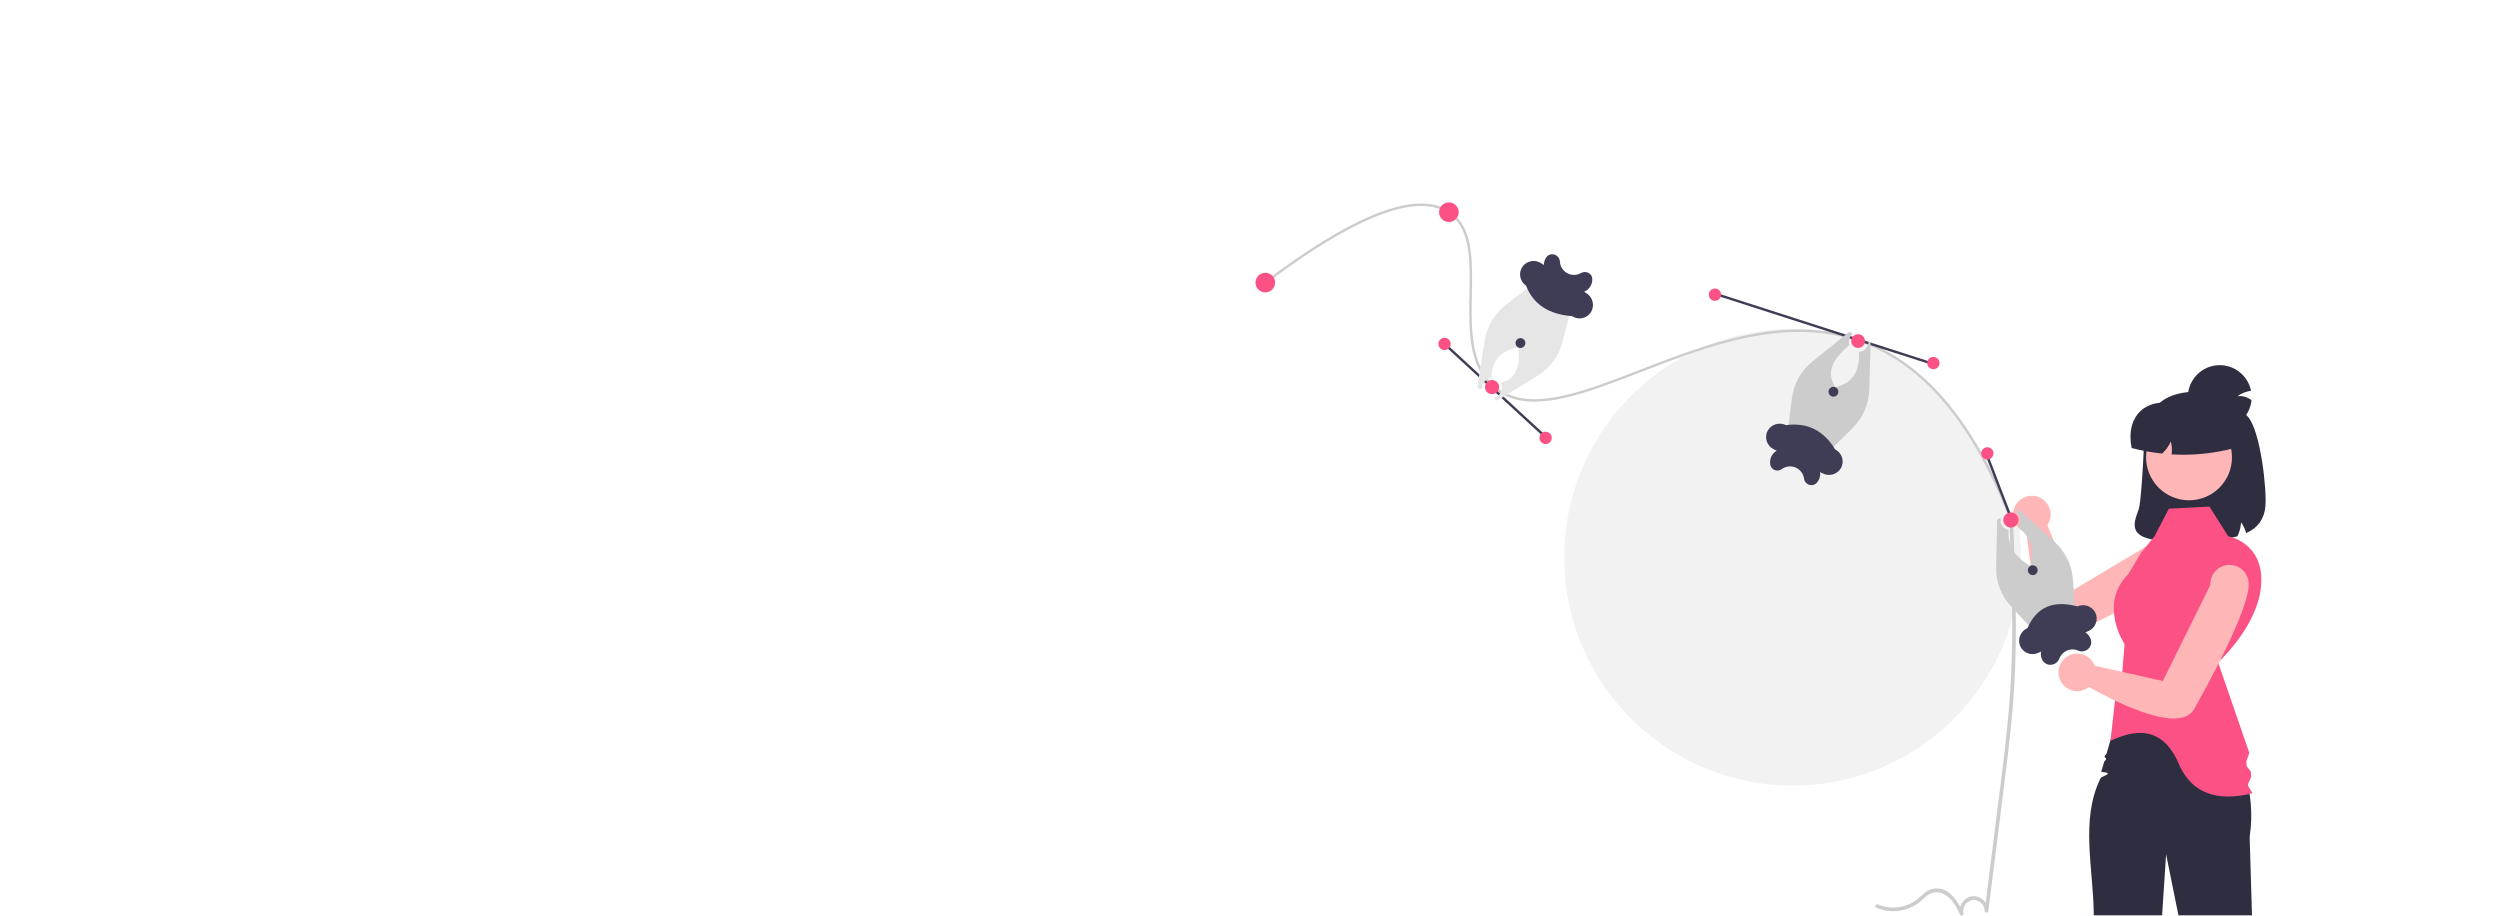 <?xml version="1.0" encoding="utf-8"?>
<!-- Generator: Adobe Illustrator 27.3.1, SVG Export Plug-In . SVG Version: 6.00 Build 0)  -->
<svg version="1.1" id="Layer_1" xmlns="http://www.w3.org/2000/svg" xmlns:xlink="http://www.w3.org/1999/xlink" x="0px" y="0px"
	 viewBox="0 0 1200 439.44" style="enable-background:new 0 0 1200 439.44;" xml:space="preserve">
<style type="text/css">
	.st0{fill:#FFFFFF;}
	.st1{clip-path:url(#SVGID_00000031929080908518117180000018434294540533114035_);}
	.st2{fill:#F2F2F2;}
	.st3{fill:#CCCCCC;}
	.st4{fill:#FFB6B6;}
	.st5{fill:#FC5185;}
	.st6{fill:#3F3D56;}
	.st7{fill:#E6E6E6;}
	.st8{fill:#2F2E41;}
</style>
<rect x="-8.14" y="-4.52" class="st0" width="1216.37" height="449.5"/>
<g>
	<defs>
		<rect id="SVGID_1_" x="602.63" y="97.13" width="484.87" height="342.31"/>
	</defs>
	<clipPath id="SVGID_00000076574702382009637010000006302881194768919957_">
		<use xlink:href="#SVGID_1_"  style="overflow:visible;"/>
	</clipPath>
	<g style="clip-path:url(#SVGID_00000076574702382009637010000006302881194768919957_);">
		<path class="st2" d="M970.02,267.48c0,8.58-0.99,17.13-2.98,25.47c-11.49,48.26-54.87,84.15-106.63,84.15
			c-60.53,0-109.6-49.08-109.6-109.62c-0.01-19.97,5.44-39.56,15.76-56.65s25.1-31.05,42.76-40.36c0.01,0,0.01-0.01,0.02-0.01
			c2.97-1.57,6.02-3.01,9.16-4.3c17.34-7.14,36.21-9.74,54.84-7.55c1.6,0.19,3.19,0.41,4.76,0.67c2.56,0.42,5.09,0.92,7.59,1.51
			c0.63,0.14,1.26,0.29,1.87,0.46c0.12,0.03,0.24,0.07,0.37,0.09c0.12,0.03,0.24,0.06,0.36,0.09h0.01c0.24,0.06,0.47,0.12,0.71,0.18
			c0.58,0.16,1.15,0.32,1.73,0.49c1.79,0.51,3.55,1.06,5.3,1.67c0.28,0.09,0.55,0.19,0.82,0.28c0.14,0.05,0.28,0.1,0.42,0.15
			c0.15,0.05,0.29,0.1,0.44,0.15c3.92,1.42,7.76,3.06,11.49,4.92l-5.75-1.85c18.38,9.42,34.29,26.06,47.57,49.7
			c0.1-0.59,0.37-1.13,0.79-1.56c0.42-0.43,0.95-0.72,1.54-0.84s1.19-0.05,1.74,0.18c0.55,0.24,1.01,0.63,1.33,1.14
			c0.08,0.13,0.15,0.26,0.21,0.39c0.15,0.36,0.24,0.74,0.24,1.12c0.01,0.39-0.06,0.77-0.21,1.13c-0.14,0.36-0.35,0.69-0.62,0.97
			c-0.27,0.28-0.59,0.5-0.95,0.65c-0.02,0.01-0.04,0.02-0.07,0.02l9.44,24.55c0.68-0.02,1.35,0.1,1.97,0.37
			c0.16-0.82,0.43-1.61,0.81-2.35c0.19,0.81,0.37,1.63,0.54,2.46c0.06,0.31,0.12,0.61,0.18,0.91v0.01c0.32,1.62,0.61,3.26,0.85,4.91
			c0.02,0.14,0.04,0.27,0.07,0.4v0.01c0.09,0.65,0.18,1.3,0.26,1.96c0.44,3.46,0.71,6.97,0.82,10.53
			C970,265.22,970.02,266.35,970.02,267.48z"/>
		<path class="st3" d="M964.55,250.19c0.96,24.47,1.91,48.98,0.81,73.46c-1.1,24.31-4.56,48.45-7.58,72.58l-5.15,41h1.77
			c0.01-4.05-3.86-7.62-7.94-7c-3.9,0.6-6.54,4.77-5.68,8.55l1.62-0.68c-2.69-5.42-6.82-12.43-13.95-11.58
			c-3.35,0.4-5.51,2.93-7.95,4.96c-2.63,2.12-5.79,3.49-9.14,3.96c-3.35,0.47-6.76,0.03-9.88-1.28c-1.03-0.45-1.93,1.07-0.89,1.53
			c2.76,1.19,5.74,1.76,8.74,1.68c3-0.08,5.95-0.82,8.64-2.15c1.35-0.68,2.62-1.51,3.77-2.48c1.22-1.02,2.33-2.2,3.63-3.12
			c2.85-2,6.19-1.61,8.98,0.29c3.14,2.13,4.88,5.79,6.51,9.09c0.46,0.93,1.83,0.26,1.62-0.68c-0.27-1.39,0.02-2.84,0.81-4.02
			c0.78-1.18,2-2.01,3.39-2.31c3.04-0.52,5.95,2.26,5.95,5.25c0,1.17,1.63,1.1,1.77,0c3.06-24.33,6.22-48.64,9.14-72.98
			c1.44-12,2.7-24.03,3.37-36.1c0.68-12.23,0.82-24.48,0.66-36.72c-0.17-13.75-0.71-27.5-1.25-41.24
			C966.27,249.06,964.5,249.06,964.55,250.19z"/>
		<path class="st4" d="M1047.15,273.51c-10.39,7.55-21.22,14.48-32.44,20.75c-3.06,1.69-6.07,3.24-8.9,4.55
			c-4.38,2.04-8.35,3.52-11.45,4.07l-0.01,0.01c-0.45,0.08-0.9,0.14-1.31,0.18c-3.85,0.37-7-1.94-9.57-5.73
			c-3.58-5.28-6.04-13.44-7.7-21.26c-0.33-1.54-0.62-3.07-0.89-4.56c-1.24-6.89-1.86-12.98-2.11-15.86
			c-1.17-0.34-2.25-0.91-3.19-1.68v-0.01c-0.15-0.12-0.3-0.25-0.44-0.38c-0.32-0.3-0.62-0.62-0.89-0.97
			c-1.28-1.59-1.98-3.57-1.97-5.62c0-1.41,0.33-2.81,0.97-4.07v-0.01c0.56-1.1,1.33-2.08,2.28-2.86c0.95-0.79,2.05-1.37,3.23-1.72
			c1.18-0.35,2.43-0.45,3.65-0.29c1.22,0.15,2.4,0.55,3.46,1.18c1.06,0.63,1.98,1.47,2.71,2.46c0.73,1,1.24,2.13,1.51,3.34
			c0.27,1.2,0.29,2.45,0.05,3.66c-0.23,1.21-0.71,2.36-1.41,3.38l3.18,7.76l0.01,0.01l9.42,22.97v0.01l0.1,0.24l34.78-20.8
			l4.85-2.91l0.94-0.56c1.87-1.44,4.21-2.11,6.55-1.87c2.34,0.23,4.51,1.35,6.05,3.13h0.01c0.83,0.96,1.45,2.09,1.83,3.3
			c0.38,1.21,0.5,2.49,0.36,3.76c-0.14,1.26-0.54,2.49-1.17,3.59C1049.02,271.79,1048.17,272.75,1047.15,273.51z"/>
		<path class="st3" d="M966.41,250.8l-1.1,0.41c-0.76-2.04-1.53-4.05-2.32-6.02c-16.35-40.96-38.22-67.51-65.13-79.09
			c-0.41-0.18-0.81-0.35-1.23-0.51c-0.55-0.23-1.1-0.45-1.66-0.66c-0.9-0.35-1.8-0.68-2.71-1c-1.21-0.42-2.43-0.81-3.65-1.16
			c-0.29-0.09-0.6-0.18-0.89-0.25c-1.06-0.3-2.1-0.58-3.16-0.82c-25.18-6.03-50.97,0.25-75.22,8.76c-0.01,0-0.01,0.01-0.02,0.01
			c-7.41,2.6-14.68,5.41-21.74,8.14c-26.1,10.09-49.06,18.96-65.05,11.29c-0.61-0.29-1.21-0.61-1.8-0.95
			c-0.64-0.37-1.27-0.77-1.88-1.2c-0.08-0.05-0.15-0.11-0.22-0.16c-0.66-0.47-1.31-0.98-1.94-1.52c-0.94-0.81-1.82-1.68-2.63-2.6
			c-0.16-0.18-0.32-0.35-0.47-0.54c-0.03-0.04-0.06-0.08-0.09-0.12c-1.21-1.46-2.27-3.03-3.16-4.7
			c-5.53-10.25-5.27-23.81-5.01-37.01c0.27-14.29,0.54-27.87-6.69-35.77c-1.03-1.14-2.21-2.14-3.5-2.98
			c-1.29-0.84-2.67-1.53-4.12-2.05c-15.54-5.63-42.26,5.45-79.57,33.03c-1.24,0.91-2.48,1.84-3.74,2.79l-0.71-0.94
			c1.26-0.95,2.51-1.89,3.75-2.8c17.65-13.04,33.07-22.49,45.9-28.14c14.67-6.47,26.38-8.14,34.9-5c1.49,0.54,2.91,1.25,4.24,2.12
			c1.33,0.87,2.55,1.89,3.63,3.05c7.64,8.2,7.37,22.1,7.09,36.71c-0.24,12.42-0.48,25.15,4.15,34.99c1.03,2.21,2.34,4.27,3.9,6.14
			c0.09,0.11,0.19,0.22,0.29,0.34c0.81,0.93,1.69,1.8,2.62,2.61c0.55,0.48,1.11,0.92,1.69,1.34c0.67,0.49,1.37,0.94,2.09,1.36
			c0.81,0.47,1.64,0.9,2.5,1.27c15.55,6.86,37.97-1.81,63.42-11.65c10.09-3.9,20.59-7.96,31.34-11.35
			c17.86-5.63,36.4-9.42,54.84-7.55c1.47,0.14,2.95,0.33,4.43,0.56c2.66,0.4,5.31,0.93,7.96,1.59c0.62,0.15,1.23,0.32,1.84,0.49
			c0.24,0.06,0.48,0.13,0.72,0.2c0.24,0.06,0.48,0.13,0.71,0.2c1.21,0.36,2.43,0.75,3.65,1.17c1.03,0.36,2.06,0.74,3.08,1.13
			c0.37,0.15,0.75,0.29,1.12,0.45c0.34,0.14,0.68,0.28,1.01,0.42c1.89,0.8,3.75,1.67,5.59,2.62c18.38,9.42,34.29,26.06,47.57,49.7
			c0.59,1.05,1.18,2.12,1.76,3.2c1.36,2.53,2.69,5.13,3.99,7.81c2.58,5.29,5.03,10.88,7.37,16.76c0.54,1.33,1.06,2.68,1.58,4.05
			C965.95,249.58,966.18,250.18,966.41,250.8z"/>
		<path class="st5" d="M607.34,140.36c2.6,0,4.71-2.11,4.71-4.71c0-2.6-2.11-4.71-4.71-4.71c-2.6,0-4.71,2.11-4.71,4.71
			C602.63,138.25,604.74,140.36,607.34,140.36z"/>
		<path class="st5" d="M695.46,106.56c2.6,0,4.71-2.11,4.71-4.71s-2.11-4.71-4.71-4.71c-2.6,0-4.71,2.11-4.71,4.71
			S692.85,106.56,695.46,106.56z"/>
		<path class="st6" d="M693.78,164.65l-0.8,0.87l49.28,45.41l0.8-0.87L693.78,164.65z"/>
		<path class="st5" d="M693.38,168.03c1.63,0,2.95-1.32,2.95-2.95c0-1.63-1.32-2.95-2.95-2.95c-1.63,0-2.95,1.32-2.95,2.95
			C690.43,166.71,691.75,168.03,693.38,168.03z"/>
		<path class="st7" d="M741.94,131.7l-7.94,6.05l-10.87,8.28c-5.64,4.27-9.4,10.57-10.49,17.56l-1.99,12.52l-0.32,2l-0.25,1.57
			l-0.22,1.4l-0.65,4.11c-0.05,0.29,0,0.58,0.13,0.84c0.13,0.26,0.34,0.47,0.6,0.59c0.26,0.13,0.55,0.17,0.84,0.12
			c0.28-0.05,0.55-0.19,0.74-0.4c-0.06-1.22,0.36-2.42,1.17-3.33c0.81-0.92,1.94-1.48,3.16-1.58c0.31-9.22,5.31-13.34,12.89-14.66
			l0.08-0.09l-0.05,0.11c1.21,10.14-1.84,15.38-8.2,16.83l-0.16,0.33c0.05,0.1,0.1,0.2,0.15,0.3c0.28,0.64,0.41,1.33,0.39,2.02
			c-0.02,0.7-0.2,1.38-0.51,2c-0.32,0.62-0.76,1.16-1.32,1.59c-0.55,0.43-1.19,0.72-1.87,0.87c0,0.12,0.01,0.25,0.04,0.37
			c0.06,0.2,0.16,0.39,0.3,0.55c0.14,0.16,0.32,0.28,0.51,0.36c0.2,0.08,0.41,0.11,0.62,0.09c0.21-0.02,0.41-0.08,0.59-0.19
			l1.36-0.84l1.04-0.64l0.81-0.5l1.21-0.75l14.42-8.92c5.91-3.64,10.16-9.44,11.86-16.17l3.42-13.44l2.46-9.68L741.94,131.7z"/>
		<path class="st5" d="M741.89,213.13c1.63,0,2.95-1.32,2.95-2.95c0-1.63-1.32-2.95-2.95-2.95c-1.63,0-2.95,1.32-2.95,2.95
			C738.94,211.81,740.26,213.13,741.89,213.13z"/>
		<path class="st3" d="M996.02,291.87l-0.68-9.07v-0.01l-0.34-4.56c-0.51-7.05-3.74-13.64-9-18.36l-0.07-0.06l-0.01-0.01
			l-16.17-14.57c-0.22-0.2-0.49-0.33-0.79-0.35c-0.29-0.03-0.59,0.04-0.84,0.2c-0.13,0.07-0.24,0.17-0.33,0.28
			c-0.11,0.13-0.19,0.29-0.25,0.45c1.01,0.65,1.73,1.67,2.01,2.84s0.11,2.4-0.49,3.44l0.52,1.85v0.01c5.39,4.03,6.71,10.1,4.96,17.7
			l0.04,0.12l-0.06-0.1c-6.93-4.12-11.07-9.55-10.37-17.26c-0.62-0.11-1.22-0.34-1.75-0.69c-0.53-0.34-0.98-0.79-1.34-1.32
			c-0.35-0.52-0.6-1.11-0.72-1.73c-0.12-0.62-0.11-1.26,0.02-1.88c-0.12-0.04-0.25-0.06-0.38-0.06c-0.12,0-0.24,0.01-0.35,0.05
			c-0.29,0.07-0.54,0.24-0.72,0.47c-0.18,0.23-0.28,0.52-0.29,0.81l-0.49,22.15c-0.17,6.94,2.37,13.67,7.09,18.76l1.83,1.97
			l7.58,8.22l6.77,7.34l12.96-5.63l0.01-0.01l2.39-1.04L996.02,291.87z"/>
		<path class="st5" d="M716.19,189.21c1.88,0,3.4-1.52,3.4-3.4c0-1.88-1.52-3.4-3.4-3.4c-1.88,0-3.4,1.52-3.4,3.4
			C712.79,187.69,714.31,189.21,716.19,189.21z"/>
		<path class="st6" d="M729.82,167.02c1.3,0,2.36-1.06,2.36-2.36s-1.06-2.36-2.36-2.36c-1.3,0-2.36,1.06-2.36,2.36
			S728.52,167.02,729.82,167.02z"/>
		<path class="st6" d="M966.01,248.86l-0.28,0.11l-0.82,0.32l-1.61-4.2l-6.5-16.91l-0.01-0.02l-2.91-7.58h-0.01l-0.93-2.43l1.1-0.42
			l1.01,2.63l9.44,24.55L966.01,248.86z"/>
		<path class="st5" d="M955.1,220.33c-0.02,0.01-0.04,0.02-0.07,0.02c-0.37,0.15-0.77,0.23-1.18,0.22h-0.01
			c-0.37-0.01-0.73-0.09-1.07-0.24c-0.69-0.3-1.25-0.85-1.55-1.54c-0.23-0.52-0.3-1.1-0.21-1.66c0.1-0.59,0.37-1.13,0.79-1.56
			c0.42-0.43,0.95-0.72,1.54-0.84s1.19-0.05,1.74,0.18c0.55,0.24,1.01,0.63,1.33,1.14c0.08,0.13,0.15,0.26,0.21,0.39
			c0.15,0.36,0.24,0.74,0.24,1.12c0.01,0.39-0.06,0.77-0.21,1.13c-0.14,0.36-0.35,0.69-0.62,0.97
			C955.78,219.96,955.46,220.18,955.1,220.33z"/>
		<path class="st5" d="M968.52,251.1c0,0.02-0.01,0.04-0.02,0.05v0c-0.13,0.27-0.29,0.53-0.48,0.76c-0.36,0.45-0.83,0.8-1.36,1.03
			c-0.59,0.26-1.23,0.35-1.86,0.28v0c-0.63-0.07-1.24-0.31-1.75-0.69c-0.51-0.38-0.91-0.89-1.17-1.47c-0.29-0.67-0.38-1.4-0.24-2.12
			c0.11-0.58,0.36-1.13,0.73-1.6c0.37-0.46,0.85-0.83,1.39-1.07c0.06-0.03,0.13-0.05,0.2-0.08c0.08-0.03,0.15-0.05,0.23-0.08
			c0.22-0.06,0.44-0.11,0.66-0.13c0.09-0.01,0.17-0.01,0.26-0.01c0.52-0.02,1.04,0.08,1.52,0.29c0.29,0.12,0.57,0.29,0.83,0.48v0
			c0.12,0.09,0.24,0.19,0.34,0.3v0c0.32,0.32,0.57,0.7,0.75,1.11c0.2,0.46,0.3,0.96,0.3,1.47
			C968.84,250.14,968.73,250.64,968.52,251.1z"/>
		<path class="st6" d="M975.72,276.06c1.3,0,2.36-1.06,2.36-2.36s-1.06-2.36-2.36-2.36c-1.3,0-2.36,1.06-2.36,2.36
			S974.42,276.06,975.72,276.06z"/>
		<path class="st6" d="M928.44,174.25l-0.36,1.12l-3-0.97l-15.88-5.11l-5.75-1.85l-5.59-1.8l-1.15-0.37l-1.62-0.52l-6.45-2.07
			l-0.88-0.28l-2.91-0.94l-6.76-2.18l-0.34-0.11l-51.84-16.69l-3.17-1.02l0.36-1.12l3,0.97l59.85,19.27l2.4,0.77l0.67,0.21
			l1.71,0.55l5.25,1.69l0.87,0.28l0.84,0.27l27.57,8.88L928.44,174.25z"/>
		<path class="st3" d="M897.87,164.83c-0.02-0.16-0.07-0.31-0.15-0.45l-0.02-0.02c-0.17-0.29-0.43-0.5-0.75-0.6
			c-0.03-0.01-0.07-0.02-0.11-0.02h0c0.06,0.64-0.01,1.28-0.21,1.89c-0.2,0.61-0.52,1.17-0.94,1.65c-0.42,0.48-0.94,0.87-1.52,1.14
			c-0.58,0.27-1.21,0.42-1.85,0.45l0,0c0.31,8.71-2.53,15.09-11.47,16.97l-0.07,0.1l0.04-0.11c-4.9-8.34,0.2-14.46,6.85-20.23
			c-0.29-0.91-0.3-1.88-0.03-2.79s0.82-1.72,1.56-2.32l0,0c-0.08-0.33-0.27-0.62-0.55-0.81c-0.24-0.17-0.53-0.26-0.82-0.25
			c-0.29,0.01-0.58,0.12-0.8,0.31l-1.05,0.85l-0.24,0.19l-0.03,0.03l-0.82,0.67l-0.3,0.24l-14.77,11.96
			c-5.4,4.36-8.89,10.65-9.72,17.53l-1.69,13.77l-1.22,9.91l15.02,7.4l7.12-7.01l9.73-9.59c5.05-4.95,7.99-11.67,8.19-18.74
			l0.63-20.85l0.01-0.46l0.02-0.55C897.89,165,897.88,164.91,897.87,164.83z"/>
		<path class="st5" d="M823.17,144.39c1.63,0,2.95-1.32,2.95-2.95c0-1.63-1.32-2.95-2.95-2.95c-1.63,0-2.95,1.32-2.95,2.95
			C820.22,143.07,821.54,144.39,823.17,144.39z"/>
		<path class="st5" d="M928.02,177.21c1.63,0,2.95-1.32,2.95-2.95c0-1.63-1.32-2.95-2.95-2.95c-1.63,0-2.95,1.32-2.95,2.95
			C925.08,175.9,926.4,177.21,928.02,177.21z"/>
		<path class="st6" d="M880.04,190.41c1.3,0,2.36-1.06,2.36-2.36c0-1.3-1.06-2.36-2.36-2.36c-1.3,0-2.36,1.06-2.36,2.36
			C877.69,189.35,878.74,190.41,880.04,190.41z"/>
		<path class="st8" d="M1078.98,200.01c-0.27-0.29-0.53-0.58-0.8-0.86c-6.66-7.01-15.37-11.16-23.5-11.16
			c-1.51,0-2.95,0.07-4.33,0.21c-5.71,0.56-10.28,2.28-13.7,5.16c-5.06,4.26-7.59,11.01-7.6,20.27c0,0.51-0.03,1.47-0.08,2.73
			c-0.3,7.39-1.4,25.38-2.38,28.04c-1.6,4.34-2.98,8.09-0.92,10.92c1.2,1.66,3.57,2.86,7.25,3.64c0.68,0.15,1.4,0.28,2.16,0.38
			c3.96,0.52,7.95,0.76,11.94,0.71c0.52,0,1.05,0,1.6-0.01h0.01c1.89-0.01,3.91-0.06,6.06-0.15c5.01-0.19,11.3-0.59,16.95-1.89h0.01
			c0.74-0.16,1.46-0.35,2.17-0.55l0.13-0.04l0.06-0.12c1.01-2.05,1.58-4.3,1.69-6.58c1.08,1.46,1.88,3.1,2.35,4.86l0.09,0.34
			l0.32-0.15c2.49-1.07,4.65-2.79,6.26-4.97c1.54-2.28,2.46-4.92,2.67-7.66C1088.18,235.68,1085.12,206.86,1078.98,200.01z"/>
		<path class="st8" d="M1080.96,439.35h-35.31l-5.92-29.29l-1.92,29.29H1005c-0.02-21.7-6.65-45.88,3.28-65.82
			c0.52-1.04,7.35-2.44,0.31-3.04l0.41-1.39l0.64-2.22l0.41-1.39c0,0,1.59-1.33,0.52-1.78c-1.07-0.45,0.55-1.87,0.55-1.87
			l5.72-19.66l0.54-1.85h40.88c2.35,2.21,4.52,4.61,6.49,7.17c0.67,0.85,1.36,1.77,2.07,2.76c0.49,0.7,1.01,1.44,1.52,2.21
			c4.56,6.78,7.96,14.27,10.08,22.16v0.01c0.36,1.35,0.68,2.73,0.96,4.14v0.01c0.25,1.26,0.46,2.53,0.64,3.83
			c0.13,0.95,0.24,1.91,0.32,2.88c0.49,5.39,0.32,10.81-0.51,16.16L1080.96,439.35z"/>
		<path class="st5" d="M1041.06,244.16l19.46-1l9.04,14.28c0,0,17,2.84,15.82,22.88c-1.18,20.04-20.69,37.62-20.69,37.62
			l14.98,43.44l-1.45,4.14l0.19,2.32l1.98,2.46l0.2,2.55l-1.75,4.03l2.38,3.86c-17.14,4.28-28.7-0.07-34.84-12.84
			c-7.03-17.56-18.88-19.23-33.34-12.29l2.16-19.4l2.67-3.58l-1.49-4.67l2.24-4.49l1.17-14.27c0,0-12.79-19.22,1.89-33.69
			l5.89-10.02l6.59-8.05L1041.06,244.16z"/>
		<path class="st4" d="M1050.73,240.13c11.39,0,20.62-9.23,20.62-20.62c0-11.39-9.23-20.62-20.62-20.62s-20.61,9.23-20.61,20.62
			C1030.12,230.89,1039.35,240.13,1050.73,240.13z"/>
		<path class="st8" d="M1064.28,193.88h-20.18c-2.44-0.57-4.96-0.75-7.45-0.52c-3.07,0.23-6,1.37-8.43,3.26
			c-3.61,2.9-5.6,7.52-5.6,13.01c0.01,1.76,0.19,3.51,0.54,5.23l0.04,0.18l0.18,0.05c1.86,0.48,3.73,0.9,5.6,1.27
			c0.45,0.09,0.9,0.18,1.36,0.26c2.45,0.45,4.9,0.81,7.34,1.07l0.14,0.02l0.1-0.09c1.74-1.6,3.12-3.55,4.05-5.72
			c0.55,1.91,0.69,3.91,0.43,5.88l-0.04,0.32l0.32,0.02c1.77,0.1,3.55,0.15,5.33,0.15c7.74-0.01,15.46-0.94,22.98-2.8
			c0.49-0.12,0.98-0.24,1.47-0.37l0.22-0.06v-12.78c0-2.22-0.88-4.35-2.45-5.92C1068.62,194.77,1066.5,193.88,1064.28,193.88z"/>
		<path class="st8" d="M1080.72,192.13c-0.39,3.84-2.22,7.4-5.12,9.95c-2.9,2.55-6.66,3.91-10.52,3.81
			c-3.86-0.1-7.54-1.66-10.3-4.36s-4.4-6.35-4.59-10.2c-0.19-3.86,1.09-7.65,3.57-10.6c2.49-2.96,6-4.87,9.83-5.34
			c3.83-0.48,7.71,0.51,10.84,2.77c3.14,2.26,5.3,5.62,6.07,9.4c-2.34,0.33-4.56,1.22-6.48,2.61c1.17-0.14,2.35-0.05,3.49,0.27
			c1.13,0.32,2.19,0.87,3.11,1.61C1080.65,192.07,1080.68,192.1,1080.72,192.13z"/>
		<path class="st6" d="M758.19,152.84c-1.27,0-2.51-0.38-3.56-1.08c-11.31-0.9-18.72-5.74-22.11-14.64
			c-0.74-0.49-1.37-1.13-1.85-1.87c-0.48-0.74-0.81-1.58-0.96-2.45c-0.15-0.88-0.12-1.77,0.09-2.64c0.21-0.86,0.6-1.67,1.14-2.38
			c1.04-1.31,2.53-2.18,4.19-2.44c1.65-0.25,3.34,0.13,4.72,1.08l1.19,0.79c0-1.26,0.38-2.48,1.07-3.53l0.08-0.12
			c0.41-0.61,1-1.08,1.69-1.33c0.69-0.25,1.45-0.27,2.15-0.06c0.75,0.21,1.42,0.65,1.91,1.26c0.49,0.61,0.77,1.36,0.81,2.14
			c0.02,0.3,0.05,0.6,0.11,0.9c0.21,1.06,0.66,2.05,1.32,2.89c0.67,0.85,1.52,1.52,2.5,1.97c0.98,0.45,2.05,0.66,3.12,0.61
			c1.07-0.05,2.12-0.35,3.06-0.88c0.56-0.32,1.2-0.49,1.84-0.5c0.65-0.01,1.29,0.15,1.85,0.47c0.52,0.28,0.95,0.69,1.26,1.18
			c0.31,0.5,0.48,1.07,0.49,1.65c0.05,1.3-0.3,2.59-1,3.69c-0.7,1.1-1.71,1.97-2.9,2.48l1.2,0.79c1.45,0.94,2.47,2.4,2.86,4.08
			c0.39,1.68,0.1,3.44-0.79,4.92c-0.46,0.73-1.06,1.36-1.77,1.85c-0.71,0.49-1.51,0.84-2.35,1.01
			C759.11,152.79,758.65,152.84,758.19,152.84z"/>
		<path class="st6" d="M869.48,232.87c-0.35,0-0.69-0.05-1.03-0.16c-0.66-0.2-1.25-0.59-1.7-1.12c-0.45-0.53-0.73-1.18-0.81-1.86
			l-0.01-0.08c-0.17-1.16-0.64-2.25-1.36-3.17c-0.72-0.92-1.67-1.64-2.75-2.09c-1.08-0.45-2.26-0.61-3.42-0.46
			c-1.16,0.14-2.26,0.58-3.2,1.28c-0.48,0.35-1.04,0.56-1.63,0.64c-0.59,0.07-1.18-0.01-1.73-0.23c-0.55-0.22-1.03-0.58-1.4-1.04
			c-0.37-0.46-0.62-1.01-0.72-1.59c-0.22-1.29-0.04-2.61,0.51-3.8c0.55-1.18,1.45-2.18,2.57-2.84l-1.47-0.73
			c-0.79-0.39-1.5-0.94-2.07-1.62c-0.57-0.68-1-1.46-1.26-2.31c-0.26-0.85-0.34-1.75-0.24-2.63c0.1-0.88,0.38-1.74,0.83-2.5
			c0.86-1.43,2.24-2.49,3.85-2.95c1.61-0.46,3.33-0.29,4.82,0.47c10.24-1.42,18.07,2.54,23.6,11.63c0.79,0.39,1.5,0.94,2.07,1.62
			c0.57,0.68,1,1.46,1.26,2.31c0.26,0.85,0.34,1.74,0.24,2.63c-0.1,0.88-0.38,1.74-0.83,2.5c-0.86,1.43-2.24,2.49-3.84,2.95
			c-1.61,0.46-3.33,0.29-4.82-0.47l-1.28-0.63c0.16,1.25-0.06,2.51-0.62,3.64c-0.26,0.52-0.58,1-0.96,1.44
			c-0.32,0.37-0.72,0.67-1.17,0.87C870.45,232.77,869.97,232.87,869.48,232.87z"/>
		<path class="st6" d="M984.18,319.1c-0.84,0.01-1.67-0.23-2.38-0.68c-0.71-0.46-1.27-1.11-1.62-1.88l-0.04-0.09
			c-0.5-1.15-0.66-2.43-0.44-3.66l-1.51,0.65c-0.79,0.34-1.64,0.53-2.5,0.54c-0.86,0.01-1.72-0.15-2.51-0.47
			c-0.8-0.32-1.52-0.8-2.14-1.41c-0.61-0.61-1.09-1.33-1.42-2.13c-0.62-1.61-0.6-3.39,0.07-4.98c0.67-1.59,1.94-2.85,3.52-3.52
			c4.22-9.75,11.96-13.62,23.94-10.4c1.52-0.69,3.25-0.77,4.84-0.24c1.58,0.54,2.91,1.65,3.7,3.12c0.41,0.79,0.65,1.65,0.71,2.54
			c0.06,0.89-0.07,1.78-0.37,2.61c-0.3,0.83-0.77,1.6-1.37,2.25c-0.61,0.65-1.34,1.17-2.15,1.52l-1.51,0.65
			c1.05,0.69,1.88,1.67,2.38,2.82c0.07,0.17,0.14,0.33,0.19,0.5c0.28,0.8,0.31,1.67,0.09,2.49c-0.22,0.82-0.67,1.56-1.3,2.12
			c-0.64,0.6-1.45,1-2.32,1.15c-0.87,0.15-1.76,0.03-2.56-0.33c-0.85-0.37-1.76-0.57-2.69-0.57h-0.03
			c-1.25,0.03-2.46,0.39-3.52,1.06c-1.06,0.66-1.91,1.6-2.48,2.71c-0.13,0.25-0.25,0.5-0.36,0.76c-0.32,0.83-0.88,1.55-1.62,2.06
			c-0.73,0.51-1.6,0.79-2.5,0.8C984.26,319.1,984.22,319.1,984.18,319.1z"/>
		<path class="st4" d="M1072.74,271.51c-1.41-0.41-2.9-0.47-4.34-0.19c-1.44,0.28-2.79,0.9-3.95,1.81
			c-1.15,0.91-2.07,2.08-2.68,3.42c-0.61,1.34-0.89,2.8-0.82,4.26l-22.77,46.08l-32.67-7.34c-0.68-1.78-1.9-3.3-3.49-4.35
			c-1.59-1.04-3.48-1.55-5.38-1.46c-1.9,0.09-3.73,0.79-5.21,1.98c-1.48,1.19-2.55,2.83-3.05,4.67c-0.5,1.84-0.4,3.79,0.28,5.57
			c0.68,1.78,1.9,3.3,3.5,4.34c1.6,1.04,3.48,1.55,5.38,1.45c1.9-0.1,3.72-0.79,5.21-1.99c7.77,4.48,42.99,23.78,50.47,10.55
			c6.28-11.13,26.54-47.98,26.18-60.2c-0.06-1.95-0.73-3.84-1.93-5.39C1076.28,273.18,1074.62,272.05,1072.74,271.51z"/>
		<path class="st5" d="M891.89,167.01c1.82,0,3.3-1.48,3.3-3.3c0-1.82-1.48-3.3-3.3-3.3c-1.82,0-3.3,1.48-3.3,3.3
			C888.59,165.54,890.06,167.01,891.89,167.01z"/>
	</g>
</g>
</svg>
